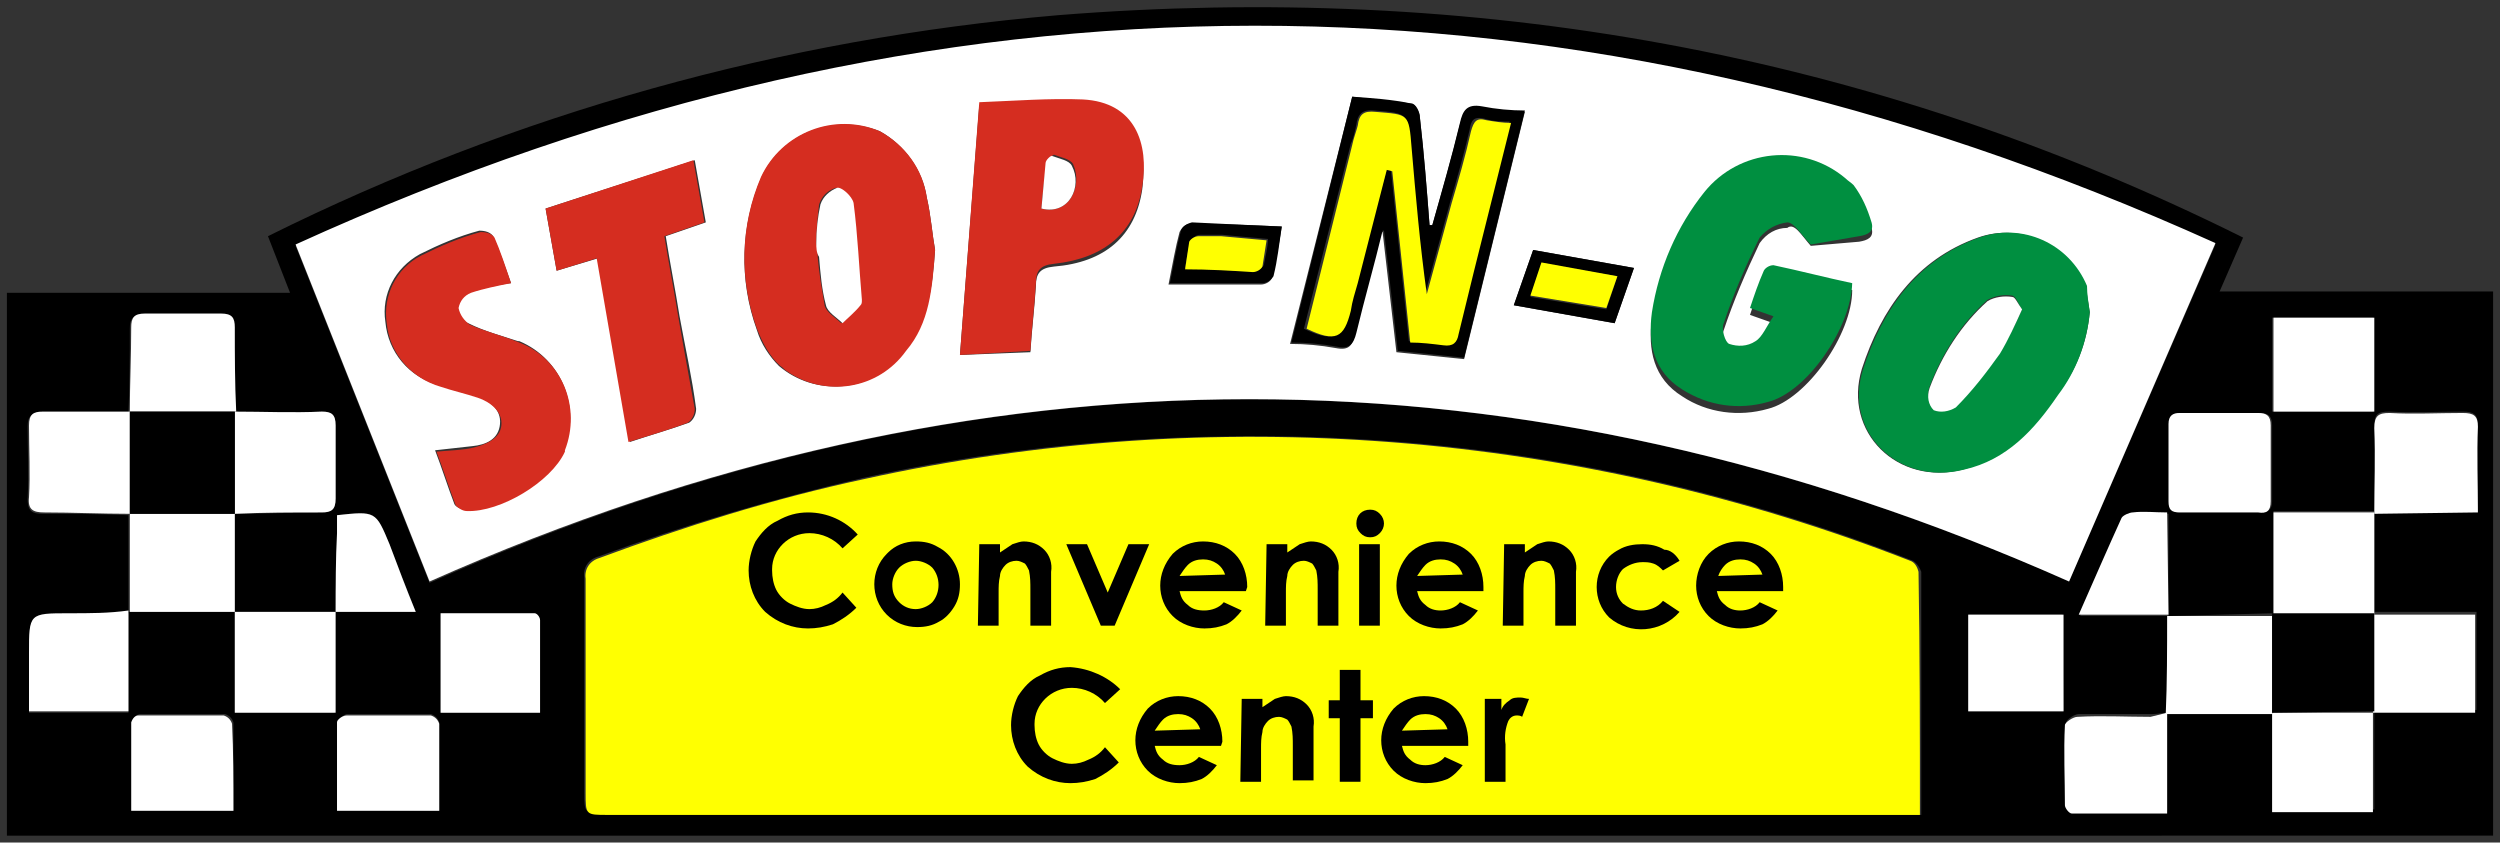 <?xml version="1.0" encoding="utf-8"?>
<!-- Generator: Adobe Illustrator 21.1.0, SVG Export Plug-In . SVG Version: 6.00 Build 0)  -->
<svg version="1.1" id="Layer_1" xmlns="http://www.w3.org/2000/svg" xmlns:xlink="http://www.w3.org/1999/xlink" x="0px" y="0px"
	 viewBox="0 0 181 61" style="enable-background:new 0 0 181 61;" xml:space="preserve">
<rect x="0" y="0" width="181" height="61" fill="#333333" stroke="none"/>
<style type="text/css">
	.st0{fill:#FFFFFF;}
	.st1{fill:#008F40;}
	.st2{fill:#D52D20;}
	.st3{fill:#FFFF01;}
</style>
<title>Stop-N-Go</title>
<path d="M0.5,60.5V21.2H21l-1.6-4.1c17.9-8.9,37.3-14.3,57.2-16c30-2.4,58.7,2.6,85.8,16.1l-1.7,3.9h19.8v39.4H0.5z M17,29.9
	c0-2-0.1-4-0.1-6.1c0-0.7-0.2-1-1-1c-1.8,0-3.7,0-5.5,0c-0.8,0-1,0.3-1,1c0,2,0,4-0.1,6.1c-2.1,0-4.2,0.1-6.3,0c-0.7,0-1,0.2-1,1
	c0,1.7,0.1,3.4,0,5.2c0,0.9,0.3,1.1,1.1,1.1c2.1,0,4.1,0,6.2,0.1v7.1c-1.5,0-2.9,0.1-4.3,0.1c-2.9,0-2.9,0-2.9,2.9v4.2h7.2v-7.3H17
	v7.3h7.2v-7.3h5.9c-0.7-1.8-1.3-3.3-1.9-4.9c-1-2.4-1-2.4-3.8-2.1v1.3c0,1.9-0.1,3.8-0.1,5.7h-7.3v-7.1c2.1,0,4.2-0.1,6.3-0.1
	c0.7,0,1-0.2,1-1c0-1.8,0-3.5,0-5.3c0-0.8-0.3-1-1-1C21.2,29.9,19.1,29.8,17,29.9L17,29.9z M157,44.6v-7.4h-2.5
	c-0.3,0-0.8,0.2-0.8,0.4c-1,2.2-2,4.5-3.1,7L157,44.6l0,7c-0.4,0-0.8,0.1-1.2,0.1h-5.3c-0.3,0-0.9,0.4-0.9,0.6
	c-0.1,1.9-0.1,3.9,0,5.8c0.1,0.3,0.3,0.5,0.5,0.6h6.8v-7.3h7.7v7.2h7.3v-7.2h7.4v-7.1h-7.4V37h7.5v-6.2c0-0.8-0.3-1-1.1-1
	c-1.8,0-3.5,0.1-5.3,0c-0.9,0-1.1,0.2-1.1,1.1V37h-7.3v7.4L157,44.6z M149.8,42.1l10.6-24.4c-46.4-21-92.6-21-139,0.1l9.7,24.4
	C70.7,24.5,110.1,24.5,149.8,42.1L149.8,42.1z M139.1,59V41.4c-0.1-0.3-0.3-0.6-0.6-0.8c-15.8-6.2-32.7-9.3-49.8-9
	c-8.8,0.1-17.6,1.1-26.2,3C56,36.1,49.6,38,43.3,40.3c-0.7,0.2-1.1,0.8-1,1.5v15.5c0,1.6,0,1.6,1.6,1.6L139.1,59L139.1,59z
	 M160.7,37.1h2.9c0.6,0,0.9-0.2,0.9-0.8v-5.5c0-0.6-0.2-0.9-0.9-0.9h-5.7c-0.6,0-0.8,0.2-0.8,0.8c0,1.9,0,3.7,0,5.6
	c0,0.6,0.2,0.8,0.8,0.8C158.8,37.1,159.7,37.1,160.7,37.1z M31.9,51.6h7.2v-6.7c0-0.2-0.3-0.5-0.4-0.5h-6.8L31.9,51.6z M31.8,58.7
	v-6.4c-0.1-0.3-0.3-0.5-0.6-0.6c-2,0-4,0-6.1,0c-0.3,0.1-0.5,0.3-0.7,0.5v6.4L31.8,58.7z M16.9,58.7v-6.4c-0.1-0.3-0.3-0.5-0.6-0.6
	h-6.2c-0.3,0.1-0.5,0.3-0.5,0.5v6.4L16.9,58.7z M149.3,44.5h-6.8v7h6.9L149.3,44.5z M171.8,23h-7.3v6.8h7.3V23z"/>
<path class="st0" d="M149.8,42.1c-39.6-17.6-79.1-17.6-118.7,0l-9.7-24.4c46.3-21.1,92.5-21.1,139-0.1L149.8,42.1z M67.7,18.1
	c-0.2-1.1-0.3-2.5-0.6-3.8c-0.3-2-1.6-3.8-3.4-4.8c-3.3-1.3-7.1,0.1-8.6,3.4c-1.5,3.5-1.6,7.4-0.3,11c0.3,1,0.9,1.9,1.6,2.6
	c2.6,2.2,6.5,1.9,8.7-0.6c0,0,0,0,0,0c0.1-0.1,0.2-0.3,0.3-0.4C67.2,23.3,67.5,20.9,67.7,18.1L67.7,18.1z M151.3,22.6
	c-0.1-0.6-0.2-1.3-0.3-1.9c-1.3-3-4.7-4.6-7.8-3.5c-4.5,1.6-7,5.2-8.4,9.5c-1.4,4.6,2.6,8.5,7.3,7.3c3.1-0.8,5.1-2.9,6.8-5.4
	C150.3,26.9,151.1,24.8,151.3,22.6L151.3,22.6z M131.1,17.8l3.5-0.3c0.6-0.1,1.1-0.3,0.9-1c-0.3-1-0.7-1.9-1.3-2.7
	c-2.8-2.9-7.4-2.9-10.3,0c-0.2,0.2-0.4,0.4-0.5,0.6c-2,2.5-3.4,5.5-3.8,8.7c-0.3,2.2,0.1,4.3,2.2,5.6c1.8,1.2,4.1,1.5,6.2,0.9
	c2.8-0.7,6.1-5.4,6.1-8.6c-1.9-0.5-3.8-0.9-5.7-1.3c-0.3,0-0.5,0.2-0.7,0.4c-0.4,0.9-0.7,1.8-1,2.7l1.7,0.6
	c-0.5,0.7-0.8,1.4-1.3,1.8c-0.6,0.3-1.3,0.4-1.9,0.2c-0.3-0.1-0.6-1.1-0.4-1.5c0.7-2.1,1.6-4.2,2.6-6.3c0.5-0.7,1.2-1.1,2-1.1
	C129.9,16.1,130.4,17,131.1,17.8L131.1,17.8z M74.6,25.5c0.1-1.6,0.3-3.2,0.4-4.8c0-0.9,0.3-1.3,1.3-1.4c3.7-0.3,5.9-2.2,6.4-5.6
	c0.4-3.1-0.6-6.2-4.3-6.3c-2.4-0.1-4.9,0.1-7.5,0.2l-1.4,18.1L74.6,25.5z M37,20.5c-0.4-1.1-0.8-2.3-1.3-3.4c-0.2-0.3-0.6-0.4-1-0.4
	c-1.5,0.4-2.9,1-4.3,1.7c-1.8,1-2.8,2.9-2.5,4.9c0.2,2.2,1.7,4,3.9,4.6c0.9,0.3,1.8,0.5,2.7,0.8s1.8,0.9,1.7,2s-1,1.5-2,1.6
	s-1.7,0.2-2.7,0.3c0.5,1.3,0.9,2.6,1.4,3.9c0.1,0.2,0.5,0.4,0.8,0.4c2.4,0.2,6.1-2.1,7.1-4.3c1.3-3-0.1-6.6-3.2-7.9h-0.1
	c-1.2-0.4-2.4-0.7-3.6-1.3c-0.5-0.2-0.8-0.7-0.8-1.2c0.1-0.5,0.4-0.9,0.9-1.1C35,20.9,36,20.6,37,20.5z M40.3,19.6l3-0.9L45.6,32
	c1.5-0.5,2.9-0.9,4.3-1.4c0.3-0.2,0.5-0.6,0.5-1c-0.3-2.3-0.8-4.5-1.2-6.7c-0.3-1.9-0.7-3.9-1-5.8l2.9-1l-0.8-4.5l-10.8,3.5
	L40.3,19.6z M103.7,16.3h-0.2c-0.2-2.6-0.4-5.2-0.7-7.8c0-0.4-0.4-1-0.6-1c-1.4-0.2-2.9-0.3-4.3-0.5l-4.5,17.9
	c1.1,0,2.2,0.1,3.3,0.3c1,0.2,1.2-0.2,1.4-1c0.6-2.5,1.3-4.9,1.9-7.4h0.1l1,8.7L106,26l4.4-17.9c-1.1,0-2.1-0.1-3.1-0.3
	c-1.1-0.2-1.3,0.2-1.6,1.2C105.1,11.4,104.4,13.9,103.7,16.3L103.7,16.3z M116.9,23.4l1.4-4l-7.3-1.3l-1.4,4L116.9,23.4z M92.8,16.4
	c-2.3-0.1-4.4-0.2-6.6-0.2c-0.3,0-0.6,0.2-0.8,0.6c-0.3,1.1-0.5,2.3-0.8,3.8h6.7c0.3,0,0.7-0.2,0.8-0.5
	C92.4,18.8,92.6,17.7,92.8,16.4L92.8,16.4z"/>
<path class="st0" d="M171.9,37.2c0-2.1,0.1-4.1,0-6.2c0-0.9,0.3-1.1,1.1-1.1c1.8,0.1,3.5,0,5.3,0c0.8,0,1.1,0.2,1.1,1
	c-0.1,2,0,4.1,0,6.2L171.9,37.2L171.9,37.2z"/>
<path class="st0" d="M156.9,51.6v7.3H150c-0.2,0-0.5-0.4-0.5-0.6c0-1.9-0.1-3.9,0-5.8c0-0.2,0.6-0.6,0.9-0.6c1.8-0.1,3.5,0,5.3,0
	C156.1,51.8,156.5,51.7,156.9,51.6L156.9,51.6z"/>
<path class="st0" d="M160.7,37.1h-2.9c-0.6,0-0.8-0.2-0.8-0.8v-5.6c0-0.6,0.3-0.8,0.8-0.8h5.7c0.6,0,0.9,0.2,0.9,0.9
	c0,1.8,0,3.7,0,5.5c0,0.7-0.3,0.9-0.9,0.8C162.6,37.1,161.6,37.1,160.7,37.1z"/>
<path class="st0" d="M164.6,44.5v-7.4h7.3c0,2.5,0,4.9,0,7.4L164.6,44.5L164.6,44.5z"/>
<path class="st0" d="M17,44.3h7.3v7.3H17L17,44.3L17,44.3z"/>
<path class="st0" d="M171.8,51.6v7.2h-7.3v-7.2H171.8z"/>
<path class="st0" d="M171.8,44.5h7.4v7.1h-7.4V44.5z"/>
<path class="st0" d="M9.3,44.2v7.3H2.1v-4.2c0-2.9,0-2.9,2.9-2.9C6.5,44.4,7.9,44.4,9.3,44.2L9.3,44.2z"/>
<path class="st0" d="M9.4,44.3v-7.1H17v7.1L9.4,44.3L9.4,44.3z"/>
<path class="st0" d="M156.9,44.6h7.6v7.1h-7.7C156.9,49.4,156.9,47,156.9,44.6L156.9,44.6z"/>
<path class="st0" d="M31.9,51.6v-7.2h6.8c0.2,0,0.4,0.3,0.4,0.5v6.7L31.9,51.6z"/>
<path class="st0" d="M9.4,37.2c-2.1,0-4.1-0.1-6.2-0.1c-0.8,0-1.2-0.2-1.1-1.1c0.1-1.7,0-3.4,0-5.2c0-0.8,0.3-1,1-1h6.3L9.4,37.2
	L9.4,37.2z"/>
<path class="st0" d="M17,29.8c2.1,0,4.2,0.1,6.3,0c0.7,0,1,0.2,1,1c0,1.8,0,3.5,0,5.3c0,0.8-0.3,1-1,1c-2.1,0-4.2,0-6.3,0.1l0,0
	C17,37.2,17,29.8,17,29.8z"/>
<path class="st0" d="M9.4,29.8c0-2,0.1-4,0.1-6.1c0-0.7,0.2-1,1-1c1.8,0,3.7,0,5.5,0c0.8,0,1,0.3,1,1c0,2,0,4,0.1,6.1H9.4z"/>
<path class="st0" d="M31.8,58.7h-7.4v-6.4c0-0.2,0.4-0.5,0.7-0.5c2,0,4,0,6.1,0c0.3,0.1,0.5,0.3,0.6,0.6
	C31.8,54.4,31.8,56.5,31.8,58.7z"/>
<path class="st0" d="M16.9,58.7H9.5v-6.4c0.1-0.3,0.3-0.5,0.5-0.5h6.2c0.3,0.1,0.5,0.3,0.6,0.6C16.9,54.4,16.9,56.5,16.9,58.7z"/>
<path class="st0" d="M149.4,44.5v7h-6.9v-7H149.4z"/>
<path class="st0" d="M171.9,23v6.8h-7.3V23H171.9z"/>
<path class="st0" d="M157,44.5h-6.5c1.1-2.5,2.1-4.8,3.1-7c0.1-0.2,0.6-0.4,0.8-0.4c0.8-0.1,1.6,0,2.5,0L157,44.5L157,44.5z"/>
<path class="st0" d="M24.3,44.3c0-1.9,0-3.8,0.1-5.7v-1.3c2.8-0.3,2.8-0.3,3.8,2.1c0.6,1.6,1.2,3.2,1.9,4.9L24.3,44.3L24.3,44.3z"/>
<path class="st1" d="M151.3,22.6c-0.2,2.2-1,4.3-2.3,6c-1.7,2.5-3.7,4.7-6.8,5.4c-4.7,1.2-8.8-2.7-7.3-7.3c1.4-4.3,3.9-7.9,8.4-9.5
	c3.1-1.1,6.5,0.4,7.8,3.5C151.1,21.3,151.2,21.9,151.3,22.6z M146.4,22.4c-0.3-0.4-0.4-0.9-0.7-1c-0.6-0.1-1.2,0-1.8,0.3
	c-1.9,1.7-3.3,3.9-4.2,6.3c-0.2,0.5,0,1.1,0.3,1.6c0.5,0.2,1.1,0.2,1.6-0.2c1.2-1.2,2.2-2.5,3.2-3.9
	C145.4,24.5,145.9,23.5,146.4,22.4L146.4,22.4z"/>
<path class="st1" d="M131.1,17.7c-0.7-0.7-1.2-1.6-1.7-1.6c-0.8,0.1-1.5,0.5-2,1.1c-1,2-1.9,4.1-2.6,6.2c-0.2,0.4,0.1,1.4,0.4,1.5
	c0.6,0.2,1.3,0.2,1.9-0.2c0.5-0.3,0.8-1.1,1.3-1.8l-1.7-0.6c0.3-0.9,0.6-1.8,1-2.7c0.1-0.2,0.4-0.4,0.7-0.4c1.9,0.4,3.8,0.9,5.7,1.3
	c-0.1,3.3-3.3,7.9-6.1,8.6c-2.1,0.6-4.3,0.3-6.2-0.9c-2.1-1.3-2.5-3.4-2.2-5.6c0.5-3.2,1.8-6.2,3.8-8.7c2.5-3.1,7.1-3.6,10.2-1
	c0.2,0.2,0.4,0.3,0.6,0.5c0.6,0.8,1,1.7,1.3,2.7c0.2,0.7-0.3,0.9-0.9,1L131.1,17.7z"/>
<path class="st2" d="M67.7,18.1c-0.2,2.8-0.4,5.3-2.1,7.3c-2,2.8-5.8,3.4-8.6,1.5c-0.2-0.1-0.3-0.3-0.5-0.4
	c-0.8-0.7-1.3-1.7-1.7-2.7c-1.3-3.6-1.2-7.5,0.3-11c1.5-3.2,5.3-4.7,8.6-3.3c1.8,1,3.1,2.7,3.4,4.8C67.4,15.6,67.5,17,67.7,18.1z
	 M59.1,17.6L59.1,17.6c0.1,0.3,0.1,0.7,0.1,1c0.1,1.2,0.3,2.3,0.5,3.5c0.1,0.5,0.8,0.9,1.2,1.3c0.4-0.4,0.9-0.9,1.3-1.3
	c0.1-0.1,0.1-0.3,0.1-0.4c-0.2-2.3-0.3-4.7-0.6-7c0-0.4-0.9-1.1-1.2-1.1c-0.6,0.2-1,0.6-1.2,1.2C59.2,15.7,59.1,16.6,59.1,17.6
	L59.1,17.6z"/>
<path class="st2" d="M74.6,25.4l-5.1,0.3l1.4-18.3c2.6-0.1,5.1-0.3,7.5-0.2c3.8,0.2,4.8,3.2,4.3,6.3c-0.5,3.3-2.7,5.2-6.4,5.6
	c-1,0.1-1.3,0.5-1.3,1.4C74.9,22.2,74.7,23.7,74.6,25.4z M75.4,15.1c2,0.5,3-1.6,2.3-3.2c-0.2-0.4-0.9-0.5-1.4-0.7
	c-0.2,0.1-0.4,0.3-0.5,0.5C75.6,12.9,75.5,13.9,75.4,15.1z"/>
<path class="st2" d="M37,20.5c-1,0.2-2,0.4-2.9,0.7c-0.5,0.2-0.8,0.6-0.9,1.1c0.1,0.5,0.4,0.9,0.8,1.2c1.1,0.5,2.4,0.8,3.6,1.3
	c3.1,1.2,4.5,4.7,3.3,7.8c0,0,0,0,0,0v0.1c-1,2.2-4.7,4.4-7.1,4.3c-0.3,0-0.6-0.2-0.8-0.4c-0.5-1.3-0.9-2.6-1.4-3.9
	c1-0.1,1.9-0.1,2.7-0.3s1.9-0.6,2-1.6s-0.8-1.7-1.7-2s-1.8-0.5-2.7-0.8c-2.1-0.6-3.7-2.4-3.9-4.6c-0.3-2,0.7-4,2.5-4.9
	c1.4-0.7,2.8-1.3,4.3-1.7c0.4,0,0.8,0.1,1,0.4C36.2,18.1,36.6,19.3,37,20.5z"/>
<path class="st2" d="M40.3,19.6l-0.8-4.5l10.7-3.5l0.8,4.5l-2.9,1c0.3,1.9,0.7,3.9,1,5.8c0.4,2.3,0.8,4.5,1.2,6.7
	c0,0.4-0.2,0.8-0.5,1c-1.3,0.5-2.7,0.9-4.3,1.4l-2.3-13.3L40.3,19.6z"/>
<path d="M103.7,16.3c0.7-2.5,1.4-4.9,2-7.4c0.2-0.9,0.5-1.4,1.6-1.2c1,0.2,2.1,0.3,3.1,0.3L106,25.9l-4.8-0.5l-1-8.7h-0.1
	c-0.6,2.5-1.3,4.9-1.9,7.4c-0.2,0.8-0.5,1.2-1.4,1c-1.1-0.2-2.2-0.3-3.3-0.3L97.9,7c1.4,0.1,2.9,0.2,4.3,0.5c0.3,0,0.6,0.6,0.6,1
	c0.3,2.6,0.5,5.2,0.7,7.8L103.7,16.3z M100.4,12.3h0.3l1.3,12.4c0.8,0,1.6,0.1,2.4,0.2c0.7,0.2,1-0.2,1.1-0.8c0.4-1.5,0.8-3,1.1-4.5
	l2.7-10.8c-0.6,0-1.2,0-1.8-0.2c-0.8-0.2-1,0.1-1.1,0.8c-0.4,1.7-0.9,3.5-1.4,5.2c-0.6,2.2-1.2,4.4-1.8,6.6c-0.6-3.5-0.9-7-1.1-10.6
	c-0.2-2.4-0.1-2.4-2.6-2.6c-0.9-0.1-1.2,0.3-1.3,1c-0.1,0.5-0.2,1-0.4,1.4l-3.4,13.4c2.1,1,2.7,0.7,3.2-1.3c0.2-0.7,0.3-1.3,0.5-2
	L100.4,12.3z"/>
<path d="M116.9,23.4l-7.3-1.3l1.4-4l7.3,1.3L116.9,23.4z M117.1,20l-5.5-0.9l-0.8,2.4l5.5,0.9L117.1,20z"/>
<path d="M92.8,16.4c-0.2,1.3-0.3,2.4-0.6,3.6c-0.2,0.3-0.5,0.5-0.8,0.5h-6.7c0.3-1.5,0.5-2.7,0.8-3.8c0.1-0.3,0.4-0.5,0.8-0.6
	C88.3,16.2,90.5,16.3,92.8,16.4z M85.8,19.4c1.7,0.1,3.3,0.2,5,0.2c0.3,0,0.5-0.2,0.7-0.4c0.1-0.6,0.3-1.3,0.3-1.9
	c-1.2-0.1-2.3-0.2-3.3-0.3c-0.5,0-1.1,0-1.6,0c-0.3,0-0.5,0.2-0.7,0.4C86,18.1,85.9,18.8,85.8,19.4L85.8,19.4z"/>
<path d="M164.5,51.6v-7.2h7.4v7.1L164.5,51.6z"/>
<path d="M9.4,29.8H17v7.4H9.4V29.8z"/>
<path class="st0" d="M59.1,17.6c0-0.9,0.1-1.9,0.3-2.8c0.2-0.6,0.7-1,1.2-1.2c0.3-0.1,1.1,0.6,1.2,1.1c0.3,2.3,0.4,4.7,0.6,7
	c0,0.2,0,0.3-0.1,0.4c-0.4,0.5-0.9,0.9-1.3,1.3c-0.4-0.4-1.1-0.8-1.2-1.3c-0.3-1.1-0.4-2.3-0.5-3.5C59.1,18.3,59.1,17.9,59.1,17.6
	L59.1,17.6z"/>
<path class="st0" d="M146.4,22.4c-0.5,1.1-1,2.2-1.6,3.2c-1,1.4-2,2.7-3.2,3.9c-0.5,0.3-1.1,0.4-1.6,0.2c-0.4-0.4-0.5-1-0.3-1.6
	c0.9-2.4,2.3-4.6,4.2-6.3c0.5-0.3,1.2-0.4,1.8-0.3C145.9,21.5,146.1,22,146.4,22.4z"/>
<path class="st0" d="M75.4,15.1c0.1-1.1,0.2-2.2,0.3-3.3c0-0.2,0.4-0.6,0.5-0.5c0.5,0.2,1.2,0.3,1.4,0.7
	C78.4,13.5,77.4,15.6,75.4,15.1z"/>
<path class="st3" d="M139,59H44c-1.6,0-1.6,0-1.6-1.6V41.9c-0.1-0.7,0.3-1.3,1-1.5c6.2-2.3,12.6-4.3,19.1-5.7
	c25.3-5.6,51.7-3.5,75.8,5.9c0.3,0.1,0.5,0.4,0.6,0.8C139,47.2,139,53,139,59z M61.5,39.7l0.4-0.1c-0.2-0.6-0.3-1.8-0.6-1.9
	c-1.2-0.4-2.5-0.5-3.8-0.3c-2.5,0.6-4.1,3-3.5,5.5V43c0.6,2.3,2.7,3.8,5,3.7c2.6-0.3,3-0.7,2.4-2.6c-1.7,0.8-3.4,1.5-4.9-0.3
	c-0.7-1.2-0.7-2.7,0.1-3.9C57.7,38.7,59.1,38.7,61.5,39.7z M79.7,50.8l0.4-0.1c-0.2-0.6-0.2-1.6-0.6-1.8c-1.3-0.7-2.9-0.7-4.3-0.2
	c-2.3,1-3.4,3.5-2.7,5.9c0.8,2.3,3.1,3.7,5.5,3.2c1.8-0.3,2.1-0.6,1.8-2.5c-3.2,0.9-4.2,0.8-4.9-0.4c-0.8-1.3-0.6-2.9,0.3-4
	C76.1,49.8,77.6,49.8,79.7,50.8L79.7,50.8z M86.3,44h3.4c0.9,0,1-0.4,1-1.1c-0.2-1.7-1.8-3-3.5-2.8c-0.1,0-0.3,0-0.4,0.1
	c-1.5,0.4-2.5,1.7-2.5,3.2c-0.1,1.5,0.9,2.9,2.4,3.2c1.5,0.4,3.1-0.3,3.7-1.7L89,44.2C87.6,45.2,86.9,45.2,86.3,44L86.3,44z M83,55
	c1.2,0,2.3,0.1,3.5,0c0.3,0,0.9-0.6,0.8-0.7c-0.2-0.8-0.5-1.6-1-2.3c-1.4-1.2-3.5-1-4.6,0.4l-0.1,0.2c-1,1.5-0.7,3.6,0.7,4.7
	c1.5,1,3.5,0.6,4.6-0.9c0,0,0,0,0,0l0.2-0.3c-1-0.7-1-0.7-2-0.3c-0.6,0.4-1.4,0.2-1.8-0.4C83.1,55.3,83.1,55.2,83,55L83,55z
	 M101.5,55h3.6c0.7,0,0.9-0.3,0.8-1c-0.2-1.7-1.7-3-3.4-2.8c-0.3,0-0.5,0.1-0.8,0.2c-1.5,0.5-2.4,1.9-2.2,3.5c0,1.4,1,2.6,2.3,2.8
	c1.4,0.5,3-0.2,3.6-1.6c-0.6-0.4-1.1-0.8-2-0.3c-0.6,0.4-1.4,0.3-1.8-0.3C101.6,55.4,101.6,55.2,101.5,55L101.5,55z M129.1,44
	c0.2-2-0.7-3.5-2.2-3.8c-1.6-0.4-3.3,0.4-3.9,2c-0.6,1.7,0.2,3.5,1.9,4.2c1.5,0.6,3.2,0,4-1.4c-1-0.7-1-0.7-2-0.2
	c-0.6,0.4-1.4,0.2-1.7-0.4c-0.1-0.1-0.1-0.3-0.2-0.4L129.1,44z M108.6,44c0.5-1.6-0.4-3.3-2-3.8c-1.7-0.5-3.5,0.5-4,2.2
	c-0.5,1.7,0.3,3.5,1.9,4.2c1.5,0.6,3.3-0.1,4-1.6c-0.7-0.5-1.2-0.9-2.1-0.2c-0.6,0.5-1.4,0.4-1.9-0.8L108.6,44z M66,40.1
	c-1.8,0-3.3,1.4-3.3,3.2c0,0,0,0,0,0c0,0.1,0,0.1,0,0.2c0.1,1.8,1.6,3.2,3.4,3.2c1.8,0,3.4-1.4,3.4-3.3c0-1.8-1.4-3.3-3.2-3.4H66
	L66,40.1z M91.6,40.2v5.5c0,0.7,0.3,0.9,1,0.9s1.1-0.2,1-1c-0.1-0.9-0.1-1.8,0-2.6c0-0.6,0.5-1.2,1.2-1.2h0.1c0.8,0,0.9,0.6,1,1.1
	c0,0.9,0.1,1.8,0,2.8c0,0.8,0.4,0.9,1,0.9s1-0.2,1-0.9v-3.1c-0.2-2.2-1.7-3-3.7-2.1c-0.2,0.1-0.4,0.2-0.6,0.1
	C93,40.5,92.4,40.4,91.6,40.2L91.6,40.2z M70.7,40.2v6.2h1.8v-3.4c0-0.7,0.5-1.2,1.1-1.3h0.2c0.9,0,0.9,0.6,1,1.3v2.8
	c0,0.7,0.5,0.8,1,0.8s1,0,1-0.8c0-1.2,0.1-2.4,0-3.7c0-1.2-1-2.1-2.1-2.1c-0.1,0-0.3,0-0.4,0.1c-0.5,0.1-0.9,0.3-1.3,0.5L70.7,40.2z
	 M94.6,57.4v-4.2c0.1-0.9-0.5-1.7-1.4-1.8c0,0,0,0,0,0h-0.1c-0.9,0-1.8,0.1-2.7,0.3c-0.6-0.1-1.1-0.1-1.7-0.1
	c-0.2,0-0.3,0.8-0.3,1.2v3.9c0,0.8,0.4,0.9,1.1,0.9s1-0.2,0.9-0.9c-0.1-0.9-0.1-1.8,0.1-2.6c0.1-0.5,0.8-0.8,1.3-1.2
	c0.3,0.4,0.8,0.8,0.9,1.2c0.1,0.7,0.1,1.3,0.1,2C92.8,57.7,92.8,57.7,94.6,57.4L94.6,57.4z M112,40.8v-0.2l-2-0.2v6.2h1.8
	c-0.1-0.9-0.1-1.9,0-2.8c0.1-0.7,0.4-1.3,0.9-1.7c0.7-0.5,1.4,0,1.5,1.1s0,2.3,0,3.5l1.9-0.1v-4.2c0-1.1-0.9-2.1-2.1-2.1
	c-0.2,0-0.4,0-0.6,0.1C112.9,40.4,112.4,40.6,112,40.8L112,40.8z M77.3,40.4c0.8,1.9,1.5,3.7,2.3,5.5c0.2,0.3,0.6,0.5,1.1,0.6
	c0.4,0,1-0.2,1.1-0.4c0.8-1.8,1.5-3.7,2.3-5.6c-2-0.3-2-0.3-2.6,1.4l-0.7,2c-0.3-0.7-0.5-1.4-0.7-2C79.4,40.2,79.4,40.2,77.3,40.4
	L77.3,40.4z M122.3,44.2c-1.2,0.7-2.2,1.1-2.8,0.1c-0.3-0.5-0.3-1.1-0.1-1.7c0.6-1.2,1.7-0.6,2.7-0.4c0.2-1.9-0.3-2.3-2.1-2.1
	c-1.4,0.2-2.4,1.2-2.7,2.6c-0.3,1.4,0.3,2.9,1.6,3.6c0.9,0.6,2,0.6,2.9,0C122.1,46.1,122.1,45.2,122.3,44.2L122.3,44.2z M98.3,57.5
	v-2.8c0-0.7-0.4-1.5,0.7-1.9c0.1-0.3,0.1-0.7,0.1-1c-1.1-0.4-0.6-1.5-0.9-2.2h-1.7c-0.3,0.7,0.3,1.8-0.9,2c0,0.4,0,0.9,0.1,1.3
	c0.8,0.1,0.6,0.7,0.6,1.1v3.4L98.3,57.5z M111.4,51.1l-2.3,0.6c-0.5-0.2-1.1-0.3-1.7-0.3c-0.2,0-0.4,0.7-0.4,1.1v4
	c0,0.7,0.4,0.9,1,0.9s1-0.1,1-0.9c-0.1-0.8-0.1-1.5,0-2.3c0.1-0.4,0.6-1.1,0.8-1.1C111.3,53.5,111.5,52.6,111.4,51.1L111.4,51.1z
	 M101.1,46.5v-6h-1.7v6H101.1z M100.3,36.5c-0.5,0.7-1.1,1.1-1,1.5s0.7,0.8,1,1.1c0.4-0.4,1-0.7,1.1-1.2S100.8,37.2,100.3,36.5z"/>
<path class="st3" d="M100.4,12.3l-2.1,8.2c-0.2,0.7-0.4,1.3-0.5,2c-0.5,2-1.1,2.3-3.2,1.3l3.3-13.3c0.1-0.5,0.3-1,0.4-1.4
	c0.1-0.8,0.4-1.1,1.3-1c2.4,0.2,2.4,0.1,2.6,2.6c0.3,3.5,0.6,7,1.1,10.6c0.6-2.2,1.2-4.4,1.8-6.6c0.5-1.7,1-3.4,1.4-5.2
	c0.2-0.7,0.4-1,1.1-0.8c0.6,0.1,1.2,0.2,1.8,0.2l-2.7,10.8l-1.1,4.5c-0.1,0.6-0.4,0.9-1.1,0.8c-0.8-0.1-1.6-0.2-2.4-0.2l-1.3-12.4
	L100.4,12.3z"/>
<path class="st3" d="M117.1,20l-0.8,2.3l-5.5-0.9l0.8-2.4L117.1,20z"/>
<path class="st3" d="M85.8,19.5c0.1-0.7,0.2-1.3,0.3-2c0.1-0.2,0.4-0.4,0.7-0.4c0.5,0,1.1,0,1.6,0c1.1,0.1,2.2,0.2,3.3,0.3
	c-0.1,0.6-0.2,1.3-0.3,1.9c-0.1,0.2-0.4,0.4-0.7,0.4C89.2,19.6,87.5,19.5,85.8,19.5z"/>
<path class="st3" d="M88.6,42.6h-2.3C87,41.5,87.6,41.5,88.6,42.6z"/>
<path class="st3" d="M85.3,53.6h-2.2C83.8,52.6,84.4,52.6,85.3,53.6z"/>
<path class="st3" d="M101.5,53.6c1.1-1,1.6-1,2.3,0H101.5z"/>
<path class="st3" d="M127.1,42.6h-2l-0.1-0.3c0.3-0.2,0.7-0.4,1.1-0.5c0.4,0.1,0.8,0.2,1.2,0.4L127.1,42.6z"/>
<path class="st3" d="M104.6,42.5c0.6-1,1.3-1.1,2.2,0H104.6z"/>
<path class="st3" d="M66.2,42c0.7,0,1.3,0.5,1.3,1.3c0,0.1,0,0.1,0,0.2c0.1,0.7-0.4,1.4-1.2,1.5c0,0,0,0,0,0h-0.3
	c-0.7,0-1.3-0.5-1.4-1.2c0,0,0,0,0,0c0,0,0-0.1,0-0.1c-0.1-0.8,0.4-1.5,1.1-1.6C65.9,41.9,66.1,41.9,66.2,42L66.2,42z"/>
<path class="st3" d="M133.3,41.8l-12.1-3.1c0,0-9.9-1.4-10.3-1.8s-20.3-0.7-20.3-0.7l-25.8,1L60,37l-4.3,0.9l-2.6,0.5
	c0,0-3,4.5-3,5.1s3.8,6.7,3.8,6.7L73,58.7h42.4L133.3,41.8z"/>
<path d="M62.1,38.7l-1.1,1c-0.6-0.7-1.5-1.1-2.4-1.1c-1.5,0-2.7,1.2-2.7,2.6c0,0,0,0.1,0,0.1c0,0.5,0.1,1,0.3,1.4
	c0.2,0.4,0.6,0.8,1,1c0.4,0.2,0.9,0.4,1.4,0.4c0.4,0,0.8-0.1,1.2-0.3c0.5-0.2,0.9-0.5,1.2-0.9l1,1.1c-0.5,0.5-1.1,0.9-1.7,1.2
	c-0.6,0.2-1.2,0.3-1.8,0.3c-1.1,0-2.2-0.4-3.1-1.2c-0.8-0.8-1.2-1.9-1.2-3c0-0.7,0.2-1.5,0.5-2.1c0.4-0.6,0.9-1.2,1.6-1.5
	c0.7-0.4,1.4-0.6,2.2-0.6C59.9,37.1,61.2,37.7,62.1,38.7L62.1,38.7z"/>
<path d="M66.3,39.2c0.6,0,1.1,0.1,1.6,0.4c1,0.5,1.6,1.6,1.6,2.7c0,0.6-0.1,1.1-0.4,1.6c-0.3,0.5-0.7,0.9-1.1,1.1
	c-0.5,0.3-1,0.4-1.6,0.4c-0.8,0-1.6-0.3-2.2-0.9c-1.2-1.2-1.2-3.2,0-4.4c0,0,0.1-0.1,0.1-0.1C64.8,39.5,65.5,39.2,66.3,39.2z
	 M66.3,40.6c-0.4,0-0.9,0.2-1.2,0.5c-0.3,0.3-0.5,0.8-0.5,1.2c0,0.5,0.1,0.9,0.5,1.3c0.3,0.3,0.7,0.5,1.2,0.5c0.4,0,0.9-0.2,1.2-0.5
	c0.6-0.7,0.6-1.8,0-2.5C67.2,40.8,66.7,40.6,66.3,40.6L66.3,40.6z"/>
<path d="M70.9,39.4h1.5V40c0.3-0.2,0.6-0.4,0.9-0.6c0.3-0.1,0.6-0.2,0.8-0.2c0.6,0,1.1,0.2,1.5,0.6c0.4,0.4,0.6,1,0.5,1.6v3.9h-1.5
	v-2.6c0-0.5,0-0.9-0.1-1.4c-0.1-0.2-0.2-0.4-0.3-0.5c-0.2-0.1-0.4-0.2-0.6-0.2c-0.3,0-0.6,0.1-0.8,0.3c-0.2,0.2-0.4,0.5-0.4,0.8
	c-0.1,0.4-0.1,0.8-0.1,1.2v2.4h-1.5L70.9,39.4z"/>
<path d="M77.2,39.4h1.5l1.5,3.5l1.5-3.5h1.5l-2.5,5.9h-1L77.2,39.4z"/>
<path d="M90.2,42.8h-4.8c0.1,0.4,0.2,0.7,0.6,1c0.3,0.3,0.7,0.4,1.2,0.4c0.5,0,1.1-0.2,1.4-0.6l1.3,0.6c-0.3,0.4-0.7,0.8-1.1,1
	c-0.5,0.2-1,0.3-1.6,0.3c-0.8,0-1.7-0.3-2.3-0.9C84.3,44,84,43.2,84,42.4c0-0.8,0.3-1.6,0.9-2.3c0.6-0.6,1.4-0.9,2.2-0.9
	c0.9,0,1.7,0.3,2.3,0.9c0.6,0.6,0.9,1.5,0.9,2.4L90.2,42.8z M88.7,41.6c-0.1-0.3-0.3-0.6-0.6-0.8c-0.3-0.2-0.6-0.3-1-0.3
	c-0.4,0-0.8,0.1-1.1,0.4c-0.2,0.2-0.4,0.5-0.6,0.8L88.7,41.6z"/>
<path d="M91.7,39.4h1.5V40c0.3-0.2,0.6-0.4,0.9-0.6c0.3-0.1,0.6-0.2,0.8-0.2c0.6,0,1.1,0.2,1.5,0.6c0.4,0.4,0.6,1,0.5,1.6v3.9h-1.5
	v-2.6c0-0.5,0-0.9-0.1-1.4c-0.1-0.2-0.2-0.4-0.3-0.5c-0.2-0.1-0.4-0.2-0.6-0.2c-0.3,0-0.6,0.1-0.8,0.3c-0.2,0.2-0.4,0.5-0.4,0.8
	c-0.1,0.4-0.1,0.8-0.1,1.2v2.4h-1.5L91.7,39.4z"/>
<path d="M99.2,36.9c0.3,0,0.5,0.1,0.7,0.3c0.4,0.4,0.4,1,0,1.4c-0.2,0.2-0.4,0.3-0.7,0.3c-0.3,0-0.5-0.1-0.7-0.3
	c-0.2-0.2-0.3-0.4-0.3-0.7C98.2,37.3,98.6,36.9,99.2,36.9L99.2,36.9z M98.4,39.4h1.5v5.9h-1.5V39.4z"/>
<path d="M107.4,42.8h-4.8c0.1,0.4,0.2,0.7,0.6,1c0.3,0.3,0.7,0.4,1.1,0.4c0.5,0,1.1-0.2,1.4-0.6l1.3,0.6c-0.3,0.4-0.7,0.8-1.1,1
	c-0.5,0.2-1,0.3-1.6,0.3c-0.8,0-1.7-0.3-2.3-0.9c-0.6-0.6-0.9-1.4-0.9-2.2c0-0.8,0.3-1.6,0.9-2.3c0.6-0.6,1.4-0.9,2.2-0.9
	c0.9,0,1.7,0.3,2.3,0.9c0.6,0.6,0.9,1.5,0.9,2.4L107.4,42.8z M105.9,41.6c-0.1-0.3-0.3-0.6-0.6-0.8c-0.3-0.2-0.6-0.3-1-0.3
	c-0.4,0-0.8,0.1-1.1,0.4c-0.2,0.2-0.4,0.5-0.6,0.8L105.9,41.6z"/>
<path d="M108.9,39.4h1.5V40c0.3-0.2,0.6-0.4,0.9-0.6c0.3-0.1,0.6-0.2,0.8-0.2c0.6,0,1.1,0.2,1.5,0.6c0.4,0.4,0.6,1,0.5,1.6v3.9h-1.5
	v-2.6c0-0.5,0-0.9-0.1-1.4c-0.1-0.2-0.2-0.4-0.3-0.5c-0.2-0.1-0.4-0.2-0.6-0.2c-0.3,0-0.6,0.1-0.8,0.3c-0.2,0.2-0.4,0.5-0.4,0.8
	c-0.1,0.4-0.1,0.8-0.1,1.2v2.4h-1.5L108.9,39.4z"/>
<path d="M121.6,40.6l-1.2,0.7c-0.2-0.2-0.4-0.4-0.7-0.5c-0.3-0.1-0.5-0.1-0.8-0.1c-0.5,0-1,0.2-1.4,0.5c-0.3,0.3-0.5,0.8-0.5,1.3
	c0,0.5,0.2,0.9,0.5,1.2c0.4,0.3,0.8,0.5,1.3,0.5c0.6,0,1.2-0.2,1.6-0.7l1.2,0.8c-1.3,1.5-3.6,1.7-5.1,0.4c0,0,0,0,0,0
	c-1.2-1.2-1.2-3.2,0-4.4c0.2-0.2,0.5-0.4,0.7-0.5c0.5-0.3,1.1-0.4,1.7-0.4c0.6,0,1.1,0.1,1.6,0.4C120.9,39.8,121.3,40.1,121.6,40.6z
	"/>
<path d="M129.1,42.8h-4.8c0.1,0.4,0.2,0.7,0.6,1c0.3,0.3,0.7,0.4,1.1,0.4c0.5,0,1.1-0.2,1.4-0.6l1.3,0.6c-0.3,0.4-0.7,0.8-1.1,1
	c-0.5,0.2-1,0.3-1.6,0.3c-0.8,0-1.7-0.3-2.3-0.9c-0.6-0.6-0.9-1.4-0.9-2.2c0-0.8,0.3-1.7,0.9-2.3c0.6-0.6,1.4-0.9,2.2-0.9
	c0.9,0,1.7,0.3,2.3,0.9c0.6,0.6,0.9,1.5,0.9,2.4L129.1,42.8z M127.6,41.6c-0.1-0.3-0.3-0.6-0.6-0.8c-0.3-0.2-0.6-0.3-1-0.3
	c-0.4,0-0.8,0.1-1.1,0.4c-0.2,0.2-0.4,0.5-0.5,0.8L127.6,41.6z"/>
<path d="M81.1,49.9l-1.1,1c-0.6-0.7-1.5-1.1-2.4-1.1c-1.5,0-2.7,1.2-2.7,2.6c0,0,0,0.1,0,0.1c0,0.5,0.1,1,0.3,1.4
	c0.2,0.4,0.6,0.8,1,1c0.4,0.2,0.9,0.4,1.4,0.4c0.4,0,0.8-0.1,1.2-0.3c0.5-0.2,0.9-0.5,1.2-0.9l1,1.1c-0.5,0.5-1.1,0.9-1.7,1.2
	c-0.6,0.2-1.2,0.3-1.8,0.3c-1.1,0-2.2-0.4-3.1-1.2c-0.8-0.8-1.2-1.9-1.2-3c0-0.7,0.2-1.5,0.5-2.1c0.4-0.6,0.9-1.2,1.6-1.5
	c0.7-0.4,1.4-0.6,2.2-0.6C78.9,48.4,80.2,49,81.1,49.9L81.1,49.9z"/>
<path d="M88.4,54h-4.8c0.1,0.4,0.2,0.7,0.6,1c0.3,0.3,0.7,0.4,1.2,0.4c0.5,0,1.1-0.2,1.4-0.6l1.3,0.6c-0.3,0.4-0.7,0.8-1.1,1
	c-0.5,0.2-1,0.3-1.6,0.3c-0.8,0-1.7-0.3-2.3-0.9c-0.6-0.6-0.9-1.4-0.9-2.2c0-0.8,0.3-1.6,0.9-2.3c0.6-0.6,1.4-0.9,2.2-0.9
	c0.9,0,1.7,0.3,2.3,0.9c0.6,0.6,0.9,1.5,0.9,2.4L88.4,54z M86.9,52.8c-0.1-0.3-0.3-0.6-0.6-0.8c-0.3-0.2-0.6-0.3-1-0.3
	c-0.4,0-0.8,0.1-1.1,0.4c-0.2,0.2-0.4,0.5-0.6,0.8L86.9,52.8z"/>
<path d="M89.9,50.6h1.5v0.6c0.3-0.2,0.6-0.4,0.9-0.6c0.3-0.1,0.6-0.2,0.8-0.2c0.6,0,1.1,0.2,1.5,0.6c0.4,0.4,0.6,1,0.5,1.6v3.9h-1.5
	V54c0-0.5,0-0.9-0.1-1.4c-0.1-0.2-0.2-0.4-0.3-0.5c-0.2-0.1-0.4-0.2-0.6-0.2c-0.3,0-0.6,0.1-0.8,0.3c-0.2,0.2-0.4,0.5-0.4,0.8
	c-0.1,0.4-0.1,0.8-0.1,1.2v2.4h-1.5L89.9,50.6z"/>
<path d="M97,48.5h1.5v2.2h0.9v1.3h-0.9v4.6H97v-4.6h-0.8v-1.3H97L97,48.5z"/>
<path d="M106.3,54h-4.8c0.1,0.4,0.2,0.7,0.6,1c0.3,0.3,0.7,0.4,1.1,0.4c0.5,0,1.1-0.2,1.4-0.6l1.3,0.6c-0.3,0.4-0.7,0.8-1.1,1
	c-0.5,0.2-1,0.3-1.6,0.3c-0.8,0-1.7-0.3-2.3-0.9c-0.6-0.6-0.9-1.4-0.9-2.2c0-0.8,0.3-1.6,0.9-2.3c0.6-0.6,1.4-0.9,2.2-0.9
	c0.9,0,1.7,0.3,2.3,0.9c0.6,0.6,0.9,1.5,0.9,2.4L106.3,54z M104.8,52.8c-0.1-0.3-0.3-0.6-0.6-0.8c-0.3-0.2-0.6-0.3-1-0.3
	c-0.4,0-0.8,0.1-1.1,0.4c-0.2,0.2-0.4,0.5-0.6,0.8L104.8,52.8z"/>
<path d="M107.4,50.6h1.3v0.8c0.1-0.3,0.3-0.5,0.6-0.7c0.2-0.2,0.5-0.2,0.8-0.2c0.2,0,0.4,0.1,0.6,0.1l-0.5,1.3
	c-0.1-0.1-0.3-0.1-0.4-0.1c-0.3,0-0.5,0.2-0.6,0.4c-0.2,0.5-0.3,1.1-0.2,1.7v2.7h-1.5V50.6z"/>
</svg>
